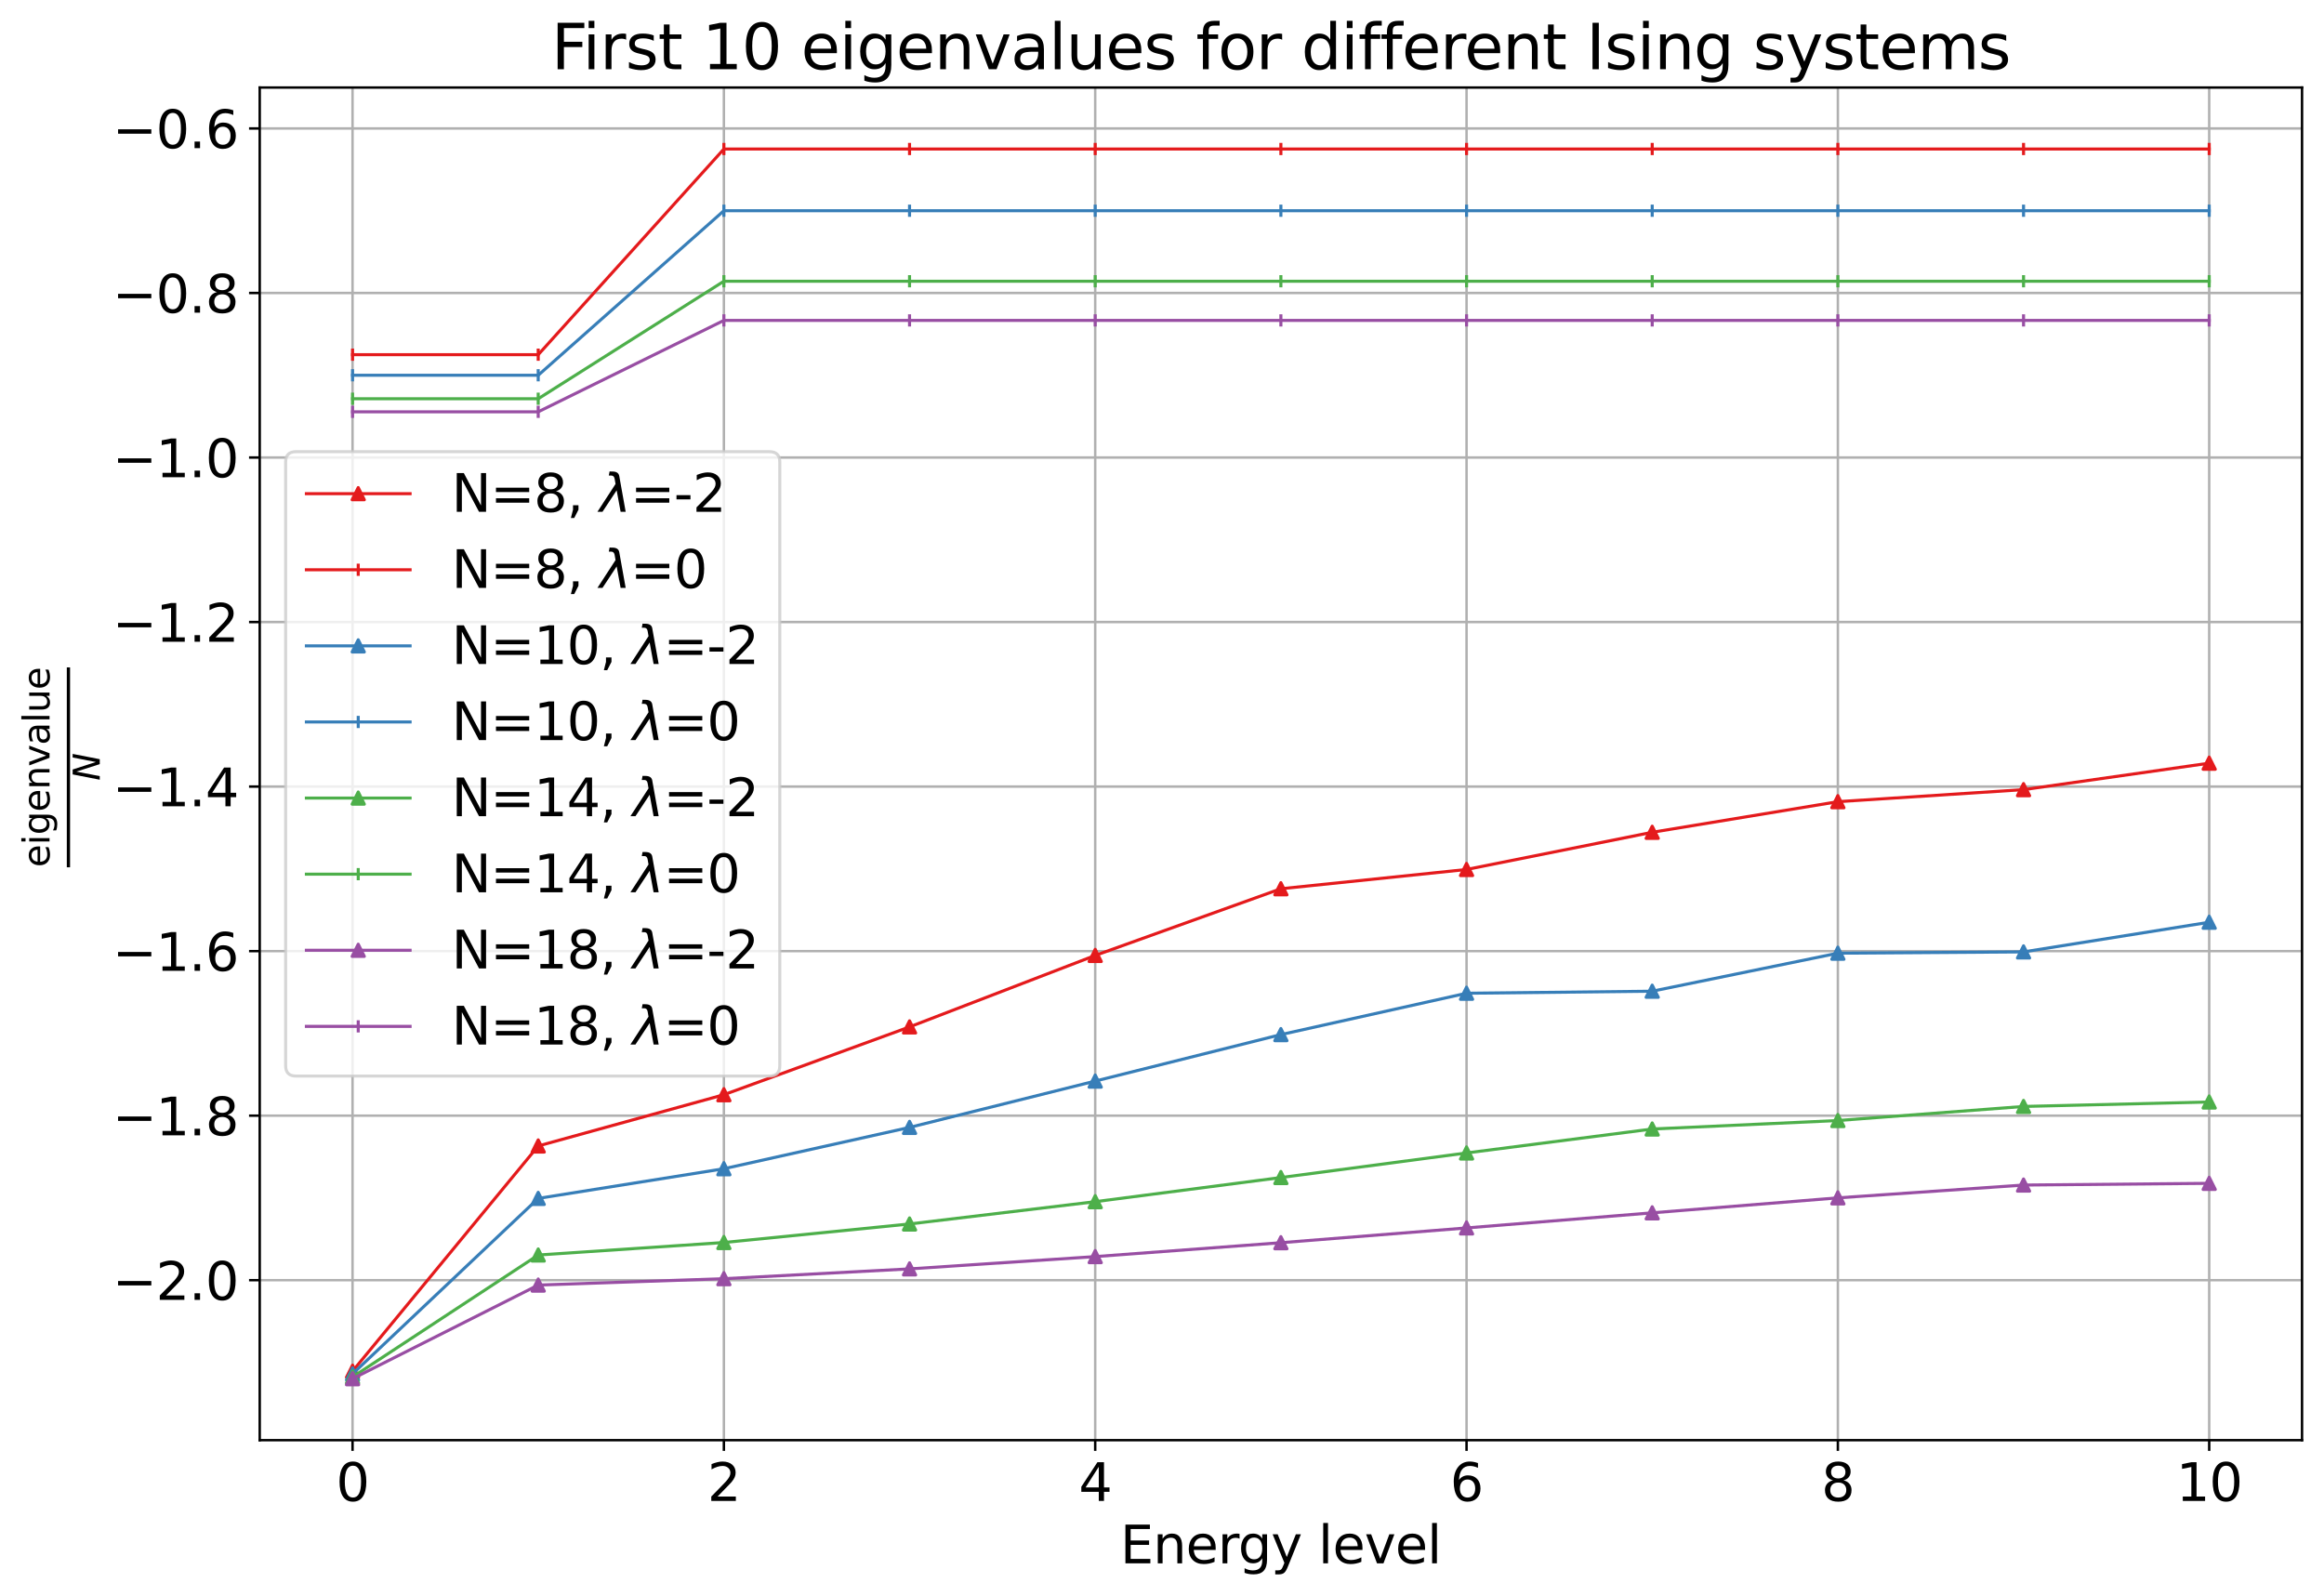 <?xml version="1.0" encoding="utf-8" standalone="no"?>
<!DOCTYPE svg PUBLIC "-//W3C//DTD SVG 1.1//EN"
  "http://www.w3.org/Graphics/SVG/1.1/DTD/svg11.dtd">
<svg xmlns:xlink="http://www.w3.org/1999/xlink" width="761.951pt" height="523.326pt" viewBox="0 0 761.951 523.326" xmlns="http://www.w3.org/2000/svg" version="1.1">
 <defs>
  <style type="text/css">*{stroke-linejoin: round; stroke-linecap: butt}</style>
 </defs>
 <g id="figure_1">
  <g id="patch_1">
   <path d="M 0 523.326 
L 761.951 523.326 
L 761.951 0 
L 0 0 
z
" style="fill: #ffffff"/>
  </g>
  <g id="axes_1">
   <g id="patch_2">
    <path d="M 85.151 472.221 
L 754.751 472.221 
L 754.751 28.701 
L 85.151 28.701 
z
" style="fill: #ffffff"/>
   </g>
   <g id="matplotlib.axis_1">
    <g id="xtick_1">
     <g id="line2d_1">
      <path d="M 115.587 472.221 
L 115.587 28.701 
" clip-path="url(#p8b32f09fb5)" style="fill: none; stroke: #b0b0b0; stroke-width: 0.8; stroke-linecap: square"/>
     </g>
     <g id="line2d_2">
      <defs>
       <path id="m58ccd254c3" d="M 0 0 
L 0 3.5 
" style="stroke: #000000; stroke-width: 0.8"/>
      </defs>
      <g>
       <use xlink:href="#m58ccd254c3" x="115.587" y="472.221" style="stroke: #000000; stroke-width: 0.8"/>
      </g>
     </g>
     <g id="text_1">
      <!-- 0 -->
      <g transform="translate(110.179 492.138) scale(0.17 -0.17)">
       <defs>
        <path id="DejaVuSans-30" d="M 2034 4250 
Q 1547 4250 1301 3770 
Q 1056 3291 1056 2328 
Q 1056 1369 1301 889 
Q 1547 409 2034 409 
Q 2525 409 2770 889 
Q 3016 1369 3016 2328 
Q 3016 3291 2770 3770 
Q 2525 4250 2034 4250 
z
M 2034 4750 
Q 2819 4750 3233 4129 
Q 3647 3509 3647 2328 
Q 3647 1150 3233 529 
Q 2819 -91 2034 -91 
Q 1250 -91 836 529 
Q 422 1150 422 2328 
Q 422 3509 836 4129 
Q 1250 4750 2034 4750 
z
" transform="scale(0.016)"/>
       </defs>
       <use xlink:href="#DejaVuSans-30"/>
      </g>
     </g>
    </g>
    <g id="xtick_2">
     <g id="line2d_3">
      <path d="M 237.333 472.221 
L 237.333 28.701 
" clip-path="url(#p8b32f09fb5)" style="fill: none; stroke: #b0b0b0; stroke-width: 0.8; stroke-linecap: square"/>
     </g>
     <g id="line2d_4">
      <g>
       <use xlink:href="#m58ccd254c3" x="237.333" y="472.221" style="stroke: #000000; stroke-width: 0.8"/>
      </g>
     </g>
     <g id="text_2">
      <!-- 2 -->
      <g transform="translate(231.924 492.138) scale(0.17 -0.17)">
       <defs>
        <path id="DejaVuSans-32" d="M 1228 531 
L 3431 531 
L 3431 0 
L 469 0 
L 469 531 
Q 828 903 1448 1529 
Q 2069 2156 2228 2338 
Q 2531 2678 2651 2914 
Q 2772 3150 2772 3378 
Q 2772 3750 2511 3984 
Q 2250 4219 1831 4219 
Q 1534 4219 1204 4116 
Q 875 4013 500 3803 
L 500 4441 
Q 881 4594 1212 4672 
Q 1544 4750 1819 4750 
Q 2544 4750 2975 4387 
Q 3406 4025 3406 3419 
Q 3406 3131 3298 2873 
Q 3191 2616 2906 2266 
Q 2828 2175 2409 1742 
Q 1991 1309 1228 531 
z
" transform="scale(0.016)"/>
       </defs>
       <use xlink:href="#DejaVuSans-32"/>
      </g>
     </g>
    </g>
    <g id="xtick_3">
     <g id="line2d_5">
      <path d="M 359.078 472.221 
L 359.078 28.701 
" clip-path="url(#p8b32f09fb5)" style="fill: none; stroke: #b0b0b0; stroke-width: 0.8; stroke-linecap: square"/>
     </g>
     <g id="line2d_6">
      <g>
       <use xlink:href="#m58ccd254c3" x="359.078" y="472.221" style="stroke: #000000; stroke-width: 0.8"/>
      </g>
     </g>
     <g id="text_3">
      <!-- 4 -->
      <g transform="translate(353.67 492.138) scale(0.17 -0.17)">
       <defs>
        <path id="DejaVuSans-34" d="M 2419 4116 
L 825 1625 
L 2419 1625 
L 2419 4116 
z
M 2253 4666 
L 3047 4666 
L 3047 1625 
L 3713 1625 
L 3713 1100 
L 3047 1100 
L 3047 0 
L 2419 0 
L 2419 1100 
L 313 1100 
L 313 1709 
L 2253 4666 
z
" transform="scale(0.016)"/>
       </defs>
       <use xlink:href="#DejaVuSans-34"/>
      </g>
     </g>
    </g>
    <g id="xtick_4">
     <g id="line2d_7">
      <path d="M 480.824 472.221 
L 480.824 28.701 
" clip-path="url(#p8b32f09fb5)" style="fill: none; stroke: #b0b0b0; stroke-width: 0.8; stroke-linecap: square"/>
     </g>
     <g id="line2d_8">
      <g>
       <use xlink:href="#m58ccd254c3" x="480.824" y="472.221" style="stroke: #000000; stroke-width: 0.8"/>
      </g>
     </g>
     <g id="text_4">
      <!-- 6 -->
      <g transform="translate(475.415 492.138) scale(0.17 -0.17)">
       <defs>
        <path id="DejaVuSans-36" d="M 2113 2584 
Q 1688 2584 1439 2293 
Q 1191 2003 1191 1497 
Q 1191 994 1439 701 
Q 1688 409 2113 409 
Q 2538 409 2786 701 
Q 3034 994 3034 1497 
Q 3034 2003 2786 2293 
Q 2538 2584 2113 2584 
z
M 3366 4563 
L 3366 3988 
Q 3128 4100 2886 4159 
Q 2644 4219 2406 4219 
Q 1781 4219 1451 3797 
Q 1122 3375 1075 2522 
Q 1259 2794 1537 2939 
Q 1816 3084 2150 3084 
Q 2853 3084 3261 2657 
Q 3669 2231 3669 1497 
Q 3669 778 3244 343 
Q 2819 -91 2113 -91 
Q 1303 -91 875 529 
Q 447 1150 447 2328 
Q 447 3434 972 4092 
Q 1497 4750 2381 4750 
Q 2619 4750 2861 4703 
Q 3103 4656 3366 4563 
z
" transform="scale(0.016)"/>
       </defs>
       <use xlink:href="#DejaVuSans-36"/>
      </g>
     </g>
    </g>
    <g id="xtick_5">
     <g id="line2d_9">
      <path d="M 602.569 472.221 
L 602.569 28.701 
" clip-path="url(#p8b32f09fb5)" style="fill: none; stroke: #b0b0b0; stroke-width: 0.8; stroke-linecap: square"/>
     </g>
     <g id="line2d_10">
      <g>
       <use xlink:href="#m58ccd254c3" x="602.569" y="472.221" style="stroke: #000000; stroke-width: 0.8"/>
      </g>
     </g>
     <g id="text_5">
      <!-- 8 -->
      <g transform="translate(597.161 492.138) scale(0.17 -0.17)">
       <defs>
        <path id="DejaVuSans-38" d="M 2034 2216 
Q 1584 2216 1326 1975 
Q 1069 1734 1069 1313 
Q 1069 891 1326 650 
Q 1584 409 2034 409 
Q 2484 409 2743 651 
Q 3003 894 3003 1313 
Q 3003 1734 2745 1975 
Q 2488 2216 2034 2216 
z
M 1403 2484 
Q 997 2584 770 2862 
Q 544 3141 544 3541 
Q 544 4100 942 4425 
Q 1341 4750 2034 4750 
Q 2731 4750 3128 4425 
Q 3525 4100 3525 3541 
Q 3525 3141 3298 2862 
Q 3072 2584 2669 2484 
Q 3125 2378 3379 2068 
Q 3634 1759 3634 1313 
Q 3634 634 3220 271 
Q 2806 -91 2034 -91 
Q 1263 -91 848 271 
Q 434 634 434 1313 
Q 434 1759 690 2068 
Q 947 2378 1403 2484 
z
M 1172 3481 
Q 1172 3119 1398 2916 
Q 1625 2713 2034 2713 
Q 2441 2713 2670 2916 
Q 2900 3119 2900 3481 
Q 2900 3844 2670 4047 
Q 2441 4250 2034 4250 
Q 1625 4250 1398 4047 
Q 1172 3844 1172 3481 
z
" transform="scale(0.016)"/>
       </defs>
       <use xlink:href="#DejaVuSans-38"/>
      </g>
     </g>
    </g>
    <g id="xtick_6">
     <g id="line2d_11">
      <path d="M 724.314 472.221 
L 724.314 28.701 
" clip-path="url(#p8b32f09fb5)" style="fill: none; stroke: #b0b0b0; stroke-width: 0.8; stroke-linecap: square"/>
     </g>
     <g id="line2d_12">
      <g>
       <use xlink:href="#m58ccd254c3" x="724.314" y="472.221" style="stroke: #000000; stroke-width: 0.8"/>
      </g>
     </g>
     <g id="text_6">
      <!-- 10 -->
      <g transform="translate(713.498 492.138) scale(0.17 -0.17)">
       <defs>
        <path id="DejaVuSans-31" d="M 794 531 
L 1825 531 
L 1825 4091 
L 703 3866 
L 703 4441 
L 1819 4666 
L 2450 4666 
L 2450 531 
L 3481 531 
L 3481 0 
L 794 0 
L 794 531 
z
" transform="scale(0.016)"/>
       </defs>
       <use xlink:href="#DejaVuSans-31"/>
       <use xlink:href="#DejaVuSans-30" x="63.623"/>
      </g>
     </g>
    </g>
    <g id="text_7">
     <!-- Energy level -->
     <g transform="translate(367.275 512.591) scale(0.17 -0.17)">
      <defs>
       <path id="DejaVuSans-45" d="M 628 4666 
L 3578 4666 
L 3578 4134 
L 1259 4134 
L 1259 2753 
L 3481 2753 
L 3481 2222 
L 1259 2222 
L 1259 531 
L 3634 531 
L 3634 0 
L 628 0 
L 628 4666 
z
" transform="scale(0.016)"/>
       <path id="DejaVuSans-6e" d="M 3513 2113 
L 3513 0 
L 2938 0 
L 2938 2094 
Q 2938 2591 2744 2837 
Q 2550 3084 2163 3084 
Q 1697 3084 1428 2787 
Q 1159 2491 1159 1978 
L 1159 0 
L 581 0 
L 581 3500 
L 1159 3500 
L 1159 2956 
Q 1366 3272 1645 3428 
Q 1925 3584 2291 3584 
Q 2894 3584 3203 3211 
Q 3513 2838 3513 2113 
z
" transform="scale(0.016)"/>
       <path id="DejaVuSans-65" d="M 3597 1894 
L 3597 1613 
L 953 1613 
Q 991 1019 1311 708 
Q 1631 397 2203 397 
Q 2534 397 2845 478 
Q 3156 559 3463 722 
L 3463 178 
Q 3153 47 2828 -22 
Q 2503 -91 2169 -91 
Q 1331 -91 842 396 
Q 353 884 353 1716 
Q 353 2575 817 3079 
Q 1281 3584 2069 3584 
Q 2775 3584 3186 3129 
Q 3597 2675 3597 1894 
z
M 3022 2063 
Q 3016 2534 2758 2815 
Q 2500 3097 2075 3097 
Q 1594 3097 1305 2825 
Q 1016 2553 972 2059 
L 3022 2063 
z
" transform="scale(0.016)"/>
       <path id="DejaVuSans-72" d="M 2631 2963 
Q 2534 3019 2420 3045 
Q 2306 3072 2169 3072 
Q 1681 3072 1420 2755 
Q 1159 2438 1159 1844 
L 1159 0 
L 581 0 
L 581 3500 
L 1159 3500 
L 1159 2956 
Q 1341 3275 1631 3429 
Q 1922 3584 2338 3584 
Q 2397 3584 2469 3576 
Q 2541 3569 2628 3553 
L 2631 2963 
z
" transform="scale(0.016)"/>
       <path id="DejaVuSans-67" d="M 2906 1791 
Q 2906 2416 2648 2759 
Q 2391 3103 1925 3103 
Q 1463 3103 1205 2759 
Q 947 2416 947 1791 
Q 947 1169 1205 825 
Q 1463 481 1925 481 
Q 2391 481 2648 825 
Q 2906 1169 2906 1791 
z
M 3481 434 
Q 3481 -459 3084 -895 
Q 2688 -1331 1869 -1331 
Q 1566 -1331 1297 -1286 
Q 1028 -1241 775 -1147 
L 775 -588 
Q 1028 -725 1275 -790 
Q 1522 -856 1778 -856 
Q 2344 -856 2625 -561 
Q 2906 -266 2906 331 
L 2906 616 
Q 2728 306 2450 153 
Q 2172 0 1784 0 
Q 1141 0 747 490 
Q 353 981 353 1791 
Q 353 2603 747 3093 
Q 1141 3584 1784 3584 
Q 2172 3584 2450 3431 
Q 2728 3278 2906 2969 
L 2906 3500 
L 3481 3500 
L 3481 434 
z
" transform="scale(0.016)"/>
       <path id="DejaVuSans-79" d="M 2059 -325 
Q 1816 -950 1584 -1140 
Q 1353 -1331 966 -1331 
L 506 -1331 
L 506 -850 
L 844 -850 
Q 1081 -850 1212 -737 
Q 1344 -625 1503 -206 
L 1606 56 
L 191 3500 
L 800 3500 
L 1894 763 
L 2988 3500 
L 3597 3500 
L 2059 -325 
z
" transform="scale(0.016)"/>
       <path id="DejaVuSans-20" transform="scale(0.016)"/>
       <path id="DejaVuSans-6c" d="M 603 4863 
L 1178 4863 
L 1178 0 
L 603 0 
L 603 4863 
z
" transform="scale(0.016)"/>
       <path id="DejaVuSans-76" d="M 191 3500 
L 800 3500 
L 1894 563 
L 2988 3500 
L 3597 3500 
L 2284 0 
L 1503 0 
L 191 3500 
z
" transform="scale(0.016)"/>
      </defs>
      <use xlink:href="#DejaVuSans-45"/>
      <use xlink:href="#DejaVuSans-6e" x="63.184"/>
      <use xlink:href="#DejaVuSans-65" x="126.562"/>
      <use xlink:href="#DejaVuSans-72" x="188.086"/>
      <use xlink:href="#DejaVuSans-67" x="227.449"/>
      <use xlink:href="#DejaVuSans-79" x="290.926"/>
      <use xlink:href="#DejaVuSans-20" x="350.105"/>
      <use xlink:href="#DejaVuSans-6c" x="381.893"/>
      <use xlink:href="#DejaVuSans-65" x="409.676"/>
      <use xlink:href="#DejaVuSans-76" x="471.199"/>
      <use xlink:href="#DejaVuSans-65" x="530.379"/>
      <use xlink:href="#DejaVuSans-6c" x="591.902"/>
     </g>
    </g>
   </g>
   <g id="matplotlib.axis_2">
    <g id="ytick_1">
     <g id="line2d_13">
      <path d="M 85.151 419.752 
L 754.751 419.752 
" clip-path="url(#p8b32f09fb5)" style="fill: none; stroke: #b0b0b0; stroke-width: 0.8; stroke-linecap: square"/>
     </g>
     <g id="line2d_14">
      <defs>
       <path id="m484239224e" d="M 0 0 
L -3.5 0 
" style="stroke: #000000; stroke-width: 0.8"/>
      </defs>
      <g>
       <use xlink:href="#m484239224e" x="85.151" y="419.752" style="stroke: #000000; stroke-width: 0.8"/>
      </g>
     </g>
     <g id="text_8">
      <!-- −2.0 -->
      <g transform="translate(36.87 426.21) scale(0.17 -0.17)">
       <defs>
        <path id="DejaVuSans-2212" d="M 678 2272 
L 4684 2272 
L 4684 1741 
L 678 1741 
L 678 2272 
z
" transform="scale(0.016)"/>
        <path id="DejaVuSans-2e" d="M 684 794 
L 1344 794 
L 1344 0 
L 684 0 
L 684 794 
z
" transform="scale(0.016)"/>
       </defs>
       <use xlink:href="#DejaVuSans-2212"/>
       <use xlink:href="#DejaVuSans-32" x="83.789"/>
       <use xlink:href="#DejaVuSans-2e" x="147.412"/>
       <use xlink:href="#DejaVuSans-30" x="179.199"/>
      </g>
     </g>
    </g>
    <g id="ytick_2">
     <g id="line2d_15">
      <path d="M 85.151 365.804 
L 754.751 365.804 
" clip-path="url(#p8b32f09fb5)" style="fill: none; stroke: #b0b0b0; stroke-width: 0.8; stroke-linecap: square"/>
     </g>
     <g id="line2d_16">
      <g>
       <use xlink:href="#m484239224e" x="85.151" y="365.804" style="stroke: #000000; stroke-width: 0.8"/>
      </g>
     </g>
     <g id="text_9">
      <!-- −1.8 -->
      <g transform="translate(36.87 372.263) scale(0.17 -0.17)">
       <use xlink:href="#DejaVuSans-2212"/>
       <use xlink:href="#DejaVuSans-31" x="83.789"/>
       <use xlink:href="#DejaVuSans-2e" x="147.412"/>
       <use xlink:href="#DejaVuSans-38" x="179.199"/>
      </g>
     </g>
    </g>
    <g id="ytick_3">
     <g id="line2d_17">
      <path d="M 85.151 311.856 
L 754.751 311.856 
" clip-path="url(#p8b32f09fb5)" style="fill: none; stroke: #b0b0b0; stroke-width: 0.8; stroke-linecap: square"/>
     </g>
     <g id="line2d_18">
      <g>
       <use xlink:href="#m484239224e" x="85.151" y="311.856" style="stroke: #000000; stroke-width: 0.8"/>
      </g>
     </g>
     <g id="text_10">
      <!-- −1.6 -->
      <g transform="translate(36.87 318.315) scale(0.17 -0.17)">
       <use xlink:href="#DejaVuSans-2212"/>
       <use xlink:href="#DejaVuSans-31" x="83.789"/>
       <use xlink:href="#DejaVuSans-2e" x="147.412"/>
       <use xlink:href="#DejaVuSans-36" x="179.199"/>
      </g>
     </g>
    </g>
    <g id="ytick_4">
     <g id="line2d_19">
      <path d="M 85.151 257.908 
L 754.751 257.908 
" clip-path="url(#p8b32f09fb5)" style="fill: none; stroke: #b0b0b0; stroke-width: 0.8; stroke-linecap: square"/>
     </g>
     <g id="line2d_20">
      <g>
       <use xlink:href="#m484239224e" x="85.151" y="257.908" style="stroke: #000000; stroke-width: 0.8"/>
      </g>
     </g>
     <g id="text_11">
      <!-- −1.4 -->
      <g transform="translate(36.87 264.367) scale(0.17 -0.17)">
       <use xlink:href="#DejaVuSans-2212"/>
       <use xlink:href="#DejaVuSans-31" x="83.789"/>
       <use xlink:href="#DejaVuSans-2e" x="147.412"/>
       <use xlink:href="#DejaVuSans-34" x="179.199"/>
      </g>
     </g>
    </g>
    <g id="ytick_5">
     <g id="line2d_21">
      <path d="M 85.151 203.961 
L 754.751 203.961 
" clip-path="url(#p8b32f09fb5)" style="fill: none; stroke: #b0b0b0; stroke-width: 0.8; stroke-linecap: square"/>
     </g>
     <g id="line2d_22">
      <g>
       <use xlink:href="#m484239224e" x="85.151" y="203.961" style="stroke: #000000; stroke-width: 0.8"/>
      </g>
     </g>
     <g id="text_12">
      <!-- −1.2 -->
      <g transform="translate(36.87 210.419) scale(0.17 -0.17)">
       <use xlink:href="#DejaVuSans-2212"/>
       <use xlink:href="#DejaVuSans-31" x="83.789"/>
       <use xlink:href="#DejaVuSans-2e" x="147.412"/>
       <use xlink:href="#DejaVuSans-32" x="179.199"/>
      </g>
     </g>
    </g>
    <g id="ytick_6">
     <g id="line2d_23">
      <path d="M 85.151 150.013 
L 754.751 150.013 
" clip-path="url(#p8b32f09fb5)" style="fill: none; stroke: #b0b0b0; stroke-width: 0.8; stroke-linecap: square"/>
     </g>
     <g id="line2d_24">
      <g>
       <use xlink:href="#m484239224e" x="85.151" y="150.013" style="stroke: #000000; stroke-width: 0.8"/>
      </g>
     </g>
     <g id="text_13">
      <!-- −1.0 -->
      <g transform="translate(36.87 156.472) scale(0.17 -0.17)">
       <use xlink:href="#DejaVuSans-2212"/>
       <use xlink:href="#DejaVuSans-31" x="83.789"/>
       <use xlink:href="#DejaVuSans-2e" x="147.412"/>
       <use xlink:href="#DejaVuSans-30" x="179.199"/>
      </g>
     </g>
    </g>
    <g id="ytick_7">
     <g id="line2d_25">
      <path d="M 85.151 96.065 
L 754.751 96.065 
" clip-path="url(#p8b32f09fb5)" style="fill: none; stroke: #b0b0b0; stroke-width: 0.8; stroke-linecap: square"/>
     </g>
     <g id="line2d_26">
      <g>
       <use xlink:href="#m484239224e" x="85.151" y="96.065" style="stroke: #000000; stroke-width: 0.8"/>
      </g>
     </g>
     <g id="text_14">
      <!-- −0.8 -->
      <g transform="translate(36.87 102.524) scale(0.17 -0.17)">
       <use xlink:href="#DejaVuSans-2212"/>
       <use xlink:href="#DejaVuSans-30" x="83.789"/>
       <use xlink:href="#DejaVuSans-2e" x="147.412"/>
       <use xlink:href="#DejaVuSans-38" x="179.199"/>
      </g>
     </g>
    </g>
    <g id="ytick_8">
     <g id="line2d_27">
      <path d="M 85.151 42.117 
L 754.751 42.117 
" clip-path="url(#p8b32f09fb5)" style="fill: none; stroke: #b0b0b0; stroke-width: 0.8; stroke-linecap: square"/>
     </g>
     <g id="line2d_28">
      <g>
       <use xlink:href="#m484239224e" x="85.151" y="42.117" style="stroke: #000000; stroke-width: 0.8"/>
      </g>
     </g>
     <g id="text_15">
      <!-- −0.6 -->
      <g transform="translate(36.87 48.576) scale(0.17 -0.17)">
       <use xlink:href="#DejaVuSans-2212"/>
       <use xlink:href="#DejaVuSans-30" x="83.789"/>
       <use xlink:href="#DejaVuSans-2e" x="147.412"/>
       <use xlink:href="#DejaVuSans-36" x="179.199"/>
      </g>
     </g>
    </g>
    <g id="text_16">
     <!-- $\frac{\mathrm{eigenvalue}}{N}$ -->
     <g transform="translate(26.24 284.376) rotate(-90) scale(0.17 -0.17)">
      <defs>
       <path id="DejaVuSans-69" d="M 603 3500 
L 1178 3500 
L 1178 0 
L 603 0 
L 603 3500 
z
M 603 4863 
L 1178 4863 
L 1178 4134 
L 603 4134 
L 603 4863 
z
" transform="scale(0.016)"/>
       <path id="DejaVuSans-61" d="M 2194 1759 
Q 1497 1759 1228 1600 
Q 959 1441 959 1056 
Q 959 750 1161 570 
Q 1363 391 1709 391 
Q 2188 391 2477 730 
Q 2766 1069 2766 1631 
L 2766 1759 
L 2194 1759 
z
M 3341 1997 
L 3341 0 
L 2766 0 
L 2766 531 
Q 2569 213 2275 61 
Q 1981 -91 1556 -91 
Q 1019 -91 701 211 
Q 384 513 384 1019 
Q 384 1609 779 1909 
Q 1175 2209 1959 2209 
L 2766 2209 
L 2766 2266 
Q 2766 2663 2505 2880 
Q 2244 3097 1772 3097 
Q 1472 3097 1187 3025 
Q 903 2953 641 2809 
L 641 3341 
Q 956 3463 1253 3523 
Q 1550 3584 1831 3584 
Q 2591 3584 2966 3190 
Q 3341 2797 3341 1997 
z
" transform="scale(0.016)"/>
       <path id="DejaVuSans-75" d="M 544 1381 
L 544 3500 
L 1119 3500 
L 1119 1403 
Q 1119 906 1312 657 
Q 1506 409 1894 409 
Q 2359 409 2629 706 
Q 2900 1003 2900 1516 
L 2900 3500 
L 3475 3500 
L 3475 0 
L 2900 0 
L 2900 538 
Q 2691 219 2414 64 
Q 2138 -91 1772 -91 
Q 1169 -91 856 284 
Q 544 659 544 1381 
z
M 1991 3584 
L 1991 3584 
z
" transform="scale(0.016)"/>
       <path id="DejaVuSans-Oblique-4e" d="M 1081 4666 
L 1931 4666 
L 3219 666 
L 4000 4666 
L 4616 4666 
L 3706 0 
L 2853 0 
L 1569 4025 
L 788 0 
L 172 0 
L 1081 4666 
z
" transform="scale(0.016)"/>
      </defs>
      <use xlink:href="#DejaVuSans-65" transform="translate(0 58.811) scale(0.7)"/>
      <use xlink:href="#DejaVuSans-69" transform="translate(43.066 58.811) scale(0.7)"/>
      <use xlink:href="#DejaVuSans-67" transform="translate(62.515 58.811) scale(0.7)"/>
      <use xlink:href="#DejaVuSans-65" transform="translate(106.948 58.811) scale(0.7)"/>
      <use xlink:href="#DejaVuSans-6e" transform="translate(150.015 58.811) scale(0.7)"/>
      <use xlink:href="#DejaVuSans-76" transform="translate(194.38 58.811) scale(0.7)"/>
      <use xlink:href="#DejaVuSans-61" transform="translate(235.806 58.811) scale(0.7)"/>
      <use xlink:href="#DejaVuSans-6c" transform="translate(278.701 58.811) scale(0.7)"/>
      <use xlink:href="#DejaVuSans-75" transform="translate(298.149 58.811) scale(0.7)"/>
      <use xlink:href="#DejaVuSans-65" transform="translate(342.515 58.811) scale(0.7)"/>
      <use xlink:href="#DejaVuSans-Oblique-4e" transform="translate(167 -38.031) scale(0.7)"/>
      <path d="M 0 19.253 
L 0 25.503 
L 385.581 25.503 
L 385.581 19.253 
L 0 19.253 
z
"/>
     </g>
    </g>
   </g>
   <g id="line2d_29">
    <path d="M 115.587 449.596 
L 176.46 375.747 
L 237.333 358.942 
L 298.205 336.709 
L 359.078 313.274 
L 419.951 291.409 
L 480.824 285.092 
L 541.696 272.896 
L 602.569 262.86 
L 663.442 258.915 
L 724.314 250.234 
" clip-path="url(#p8b32f09fb5)" style="fill: none; stroke: #e41a1c; stroke-linecap: square"/>
    <defs>
     <path id="mce0d497a2d" d="M 0 -2 
L -2 2 
L 2 2 
z
" style="stroke: #e41a1c; stroke-linejoin: miter"/>
    </defs>
    <g clip-path="url(#p8b32f09fb5)">
     <use xlink:href="#mce0d497a2d" x="115.587" y="449.596" style="fill: #e41a1c; stroke: #e41a1c; stroke-linejoin: miter"/>
     <use xlink:href="#mce0d497a2d" x="176.46" y="375.747" style="fill: #e41a1c; stroke: #e41a1c; stroke-linejoin: miter"/>
     <use xlink:href="#mce0d497a2d" x="237.333" y="358.942" style="fill: #e41a1c; stroke: #e41a1c; stroke-linejoin: miter"/>
     <use xlink:href="#mce0d497a2d" x="298.205" y="336.709" style="fill: #e41a1c; stroke: #e41a1c; stroke-linejoin: miter"/>
     <use xlink:href="#mce0d497a2d" x="359.078" y="313.274" style="fill: #e41a1c; stroke: #e41a1c; stroke-linejoin: miter"/>
     <use xlink:href="#mce0d497a2d" x="419.951" y="291.409" style="fill: #e41a1c; stroke: #e41a1c; stroke-linejoin: miter"/>
     <use xlink:href="#mce0d497a2d" x="480.824" y="285.092" style="fill: #e41a1c; stroke: #e41a1c; stroke-linejoin: miter"/>
     <use xlink:href="#mce0d497a2d" x="541.696" y="272.896" style="fill: #e41a1c; stroke: #e41a1c; stroke-linejoin: miter"/>
     <use xlink:href="#mce0d497a2d" x="602.569" y="262.86" style="fill: #e41a1c; stroke: #e41a1c; stroke-linejoin: miter"/>
     <use xlink:href="#mce0d497a2d" x="663.442" y="258.915" style="fill: #e41a1c; stroke: #e41a1c; stroke-linejoin: miter"/>
     <use xlink:href="#mce0d497a2d" x="724.314" y="250.234" style="fill: #e41a1c; stroke: #e41a1c; stroke-linejoin: miter"/>
    </g>
   </g>
   <g id="line2d_30">
    <path d="M 115.587 116.296 
L 176.46 116.296 
L 237.333 48.861 
L 298.205 48.861 
L 359.078 48.861 
L 419.951 48.861 
L 480.824 48.861 
L 541.696 48.861 
L 602.569 48.861 
L 663.442 48.861 
L 724.314 48.861 
" clip-path="url(#p8b32f09fb5)" style="fill: none; stroke: #e41a1c; stroke-linecap: square"/>
    <defs>
     <path id="m424be34458" d="M 0 2 
L 0 -2 
" style="stroke: #e41a1c"/>
    </defs>
    <g clip-path="url(#p8b32f09fb5)">
     <use xlink:href="#m424be34458" x="115.587" y="116.296" style="fill: #e41a1c; stroke: #e41a1c"/>
     <use xlink:href="#m424be34458" x="176.46" y="116.296" style="fill: #e41a1c; stroke: #e41a1c"/>
     <use xlink:href="#m424be34458" x="237.333" y="48.861" style="fill: #e41a1c; stroke: #e41a1c"/>
     <use xlink:href="#m424be34458" x="298.205" y="48.861" style="fill: #e41a1c; stroke: #e41a1c"/>
     <use xlink:href="#m424be34458" x="359.078" y="48.861" style="fill: #e41a1c; stroke: #e41a1c"/>
     <use xlink:href="#m424be34458" x="419.951" y="48.861" style="fill: #e41a1c; stroke: #e41a1c"/>
     <use xlink:href="#m424be34458" x="480.824" y="48.861" style="fill: #e41a1c; stroke: #e41a1c"/>
     <use xlink:href="#m424be34458" x="541.696" y="48.861" style="fill: #e41a1c; stroke: #e41a1c"/>
     <use xlink:href="#m424be34458" x="602.569" y="48.861" style="fill: #e41a1c; stroke: #e41a1c"/>
     <use xlink:href="#m424be34458" x="663.442" y="48.861" style="fill: #e41a1c; stroke: #e41a1c"/>
     <use xlink:href="#m424be34458" x="724.314" y="48.861" style="fill: #e41a1c; stroke: #e41a1c"/>
    </g>
   </g>
   <g id="line2d_31">
    <path d="M 115.587 450.484 
L 176.46 392.94 
L 237.333 383.212 
L 298.205 369.66 
L 359.078 354.473 
L 419.951 339.233 
L 480.824 325.669 
L 541.696 325.007 
L 602.569 312.536 
L 663.442 312.116 
L 724.314 302.388 
" clip-path="url(#p8b32f09fb5)" style="fill: none; stroke: #377eb8; stroke-linecap: square"/>
    <defs>
     <path id="mb73566395c" d="M 0 -2 
L -2 2 
L 2 2 
z
" style="stroke: #377eb8; stroke-linejoin: miter"/>
    </defs>
    <g clip-path="url(#p8b32f09fb5)">
     <use xlink:href="#mb73566395c" x="115.587" y="450.484" style="fill: #377eb8; stroke: #377eb8; stroke-linejoin: miter"/>
     <use xlink:href="#mb73566395c" x="176.46" y="392.94" style="fill: #377eb8; stroke: #377eb8; stroke-linejoin: miter"/>
     <use xlink:href="#mb73566395c" x="237.333" y="383.212" style="fill: #377eb8; stroke: #377eb8; stroke-linejoin: miter"/>
     <use xlink:href="#mb73566395c" x="298.205" y="369.66" style="fill: #377eb8; stroke: #377eb8; stroke-linejoin: miter"/>
     <use xlink:href="#mb73566395c" x="359.078" y="354.473" style="fill: #377eb8; stroke: #377eb8; stroke-linejoin: miter"/>
     <use xlink:href="#mb73566395c" x="419.951" y="339.233" style="fill: #377eb8; stroke: #377eb8; stroke-linejoin: miter"/>
     <use xlink:href="#mb73566395c" x="480.824" y="325.669" style="fill: #377eb8; stroke: #377eb8; stroke-linejoin: miter"/>
     <use xlink:href="#mb73566395c" x="541.696" y="325.007" style="fill: #377eb8; stroke: #377eb8; stroke-linejoin: miter"/>
     <use xlink:href="#mb73566395c" x="602.569" y="312.536" style="fill: #377eb8; stroke: #377eb8; stroke-linejoin: miter"/>
     <use xlink:href="#mb73566395c" x="663.442" y="312.116" style="fill: #377eb8; stroke: #377eb8; stroke-linejoin: miter"/>
     <use xlink:href="#mb73566395c" x="724.314" y="302.388" style="fill: #377eb8; stroke: #377eb8; stroke-linejoin: miter"/>
    </g>
   </g>
   <g id="line2d_32">
    <path d="M 115.587 123.039 
L 176.46 123.039 
L 237.333 69.091 
L 298.205 69.091 
L 359.078 69.091 
L 419.951 69.091 
L 480.824 69.091 
L 541.696 69.091 
L 602.569 69.091 
L 663.442 69.091 
L 724.314 69.091 
" clip-path="url(#p8b32f09fb5)" style="fill: none; stroke: #377eb8; stroke-linecap: square"/>
    <defs>
     <path id="m4fa0f81c0e" d="M 0 2 
L 0 -2 
" style="stroke: #377eb8"/>
    </defs>
    <g clip-path="url(#p8b32f09fb5)">
     <use xlink:href="#m4fa0f81c0e" x="115.587" y="123.039" style="fill: #377eb8; stroke: #377eb8"/>
     <use xlink:href="#m4fa0f81c0e" x="176.46" y="123.039" style="fill: #377eb8; stroke: #377eb8"/>
     <use xlink:href="#m4fa0f81c0e" x="237.333" y="69.091" style="fill: #377eb8; stroke: #377eb8"/>
     <use xlink:href="#m4fa0f81c0e" x="298.205" y="69.091" style="fill: #377eb8; stroke: #377eb8"/>
     <use xlink:href="#m4fa0f81c0e" x="359.078" y="69.091" style="fill: #377eb8; stroke: #377eb8"/>
     <use xlink:href="#m4fa0f81c0e" x="419.951" y="69.091" style="fill: #377eb8; stroke: #377eb8"/>
     <use xlink:href="#m4fa0f81c0e" x="480.824" y="69.091" style="fill: #377eb8; stroke: #377eb8"/>
     <use xlink:href="#m4fa0f81c0e" x="541.696" y="69.091" style="fill: #377eb8; stroke: #377eb8"/>
     <use xlink:href="#m4fa0f81c0e" x="602.569" y="69.091" style="fill: #377eb8; stroke: #377eb8"/>
     <use xlink:href="#m4fa0f81c0e" x="663.442" y="69.091" style="fill: #377eb8; stroke: #377eb8"/>
     <use xlink:href="#m4fa0f81c0e" x="724.314" y="69.091" style="fill: #377eb8; stroke: #377eb8"/>
    </g>
   </g>
   <g id="line2d_33">
    <path d="M 115.587 451.497 
L 176.46 411.503 
L 237.333 407.402 
L 298.205 401.326 
L 359.078 394.016 
L 419.951 386.098 
L 480.824 378.04 
L 541.696 370.187 
L 602.569 367.408 
L 663.442 362.793 
L 724.314 361.331 
" clip-path="url(#p8b32f09fb5)" style="fill: none; stroke: #4daf4a; stroke-linecap: square"/>
    <defs>
     <path id="mc4338cbb4d" d="M 0 -2 
L -2 2 
L 2 2 
z
" style="stroke: #4daf4a; stroke-linejoin: miter"/>
    </defs>
    <g clip-path="url(#p8b32f09fb5)">
     <use xlink:href="#mc4338cbb4d" x="115.587" y="451.497" style="fill: #4daf4a; stroke: #4daf4a; stroke-linejoin: miter"/>
     <use xlink:href="#mc4338cbb4d" x="176.46" y="411.503" style="fill: #4daf4a; stroke: #4daf4a; stroke-linejoin: miter"/>
     <use xlink:href="#mc4338cbb4d" x="237.333" y="407.402" style="fill: #4daf4a; stroke: #4daf4a; stroke-linejoin: miter"/>
     <use xlink:href="#mc4338cbb4d" x="298.205" y="401.326" style="fill: #4daf4a; stroke: #4daf4a; stroke-linejoin: miter"/>
     <use xlink:href="#mc4338cbb4d" x="359.078" y="394.016" style="fill: #4daf4a; stroke: #4daf4a; stroke-linejoin: miter"/>
     <use xlink:href="#mc4338cbb4d" x="419.951" y="386.098" style="fill: #4daf4a; stroke: #4daf4a; stroke-linejoin: miter"/>
     <use xlink:href="#mc4338cbb4d" x="480.824" y="378.04" style="fill: #4daf4a; stroke: #4daf4a; stroke-linejoin: miter"/>
     <use xlink:href="#mc4338cbb4d" x="541.696" y="370.187" style="fill: #4daf4a; stroke: #4daf4a; stroke-linejoin: miter"/>
     <use xlink:href="#mc4338cbb4d" x="602.569" y="367.408" style="fill: #4daf4a; stroke: #4daf4a; stroke-linejoin: miter"/>
     <use xlink:href="#mc4338cbb4d" x="663.442" y="362.793" style="fill: #4daf4a; stroke: #4daf4a; stroke-linejoin: miter"/>
     <use xlink:href="#mc4338cbb4d" x="724.314" y="361.331" style="fill: #4daf4a; stroke: #4daf4a; stroke-linejoin: miter"/>
    </g>
   </g>
   <g id="line2d_34">
    <path d="M 115.587 130.746 
L 176.46 130.746 
L 237.333 92.212 
L 298.205 92.212 
L 359.078 92.212 
L 419.951 92.212 
L 480.824 92.212 
L 541.696 92.212 
L 602.569 92.212 
L 663.442 92.212 
L 724.314 92.212 
" clip-path="url(#p8b32f09fb5)" style="fill: none; stroke: #4daf4a; stroke-linecap: square"/>
    <defs>
     <path id="m9a559bf57e" d="M 0 2 
L 0 -2 
" style="stroke: #4daf4a"/>
    </defs>
    <g clip-path="url(#p8b32f09fb5)">
     <use xlink:href="#m9a559bf57e" x="115.587" y="130.746" style="fill: #4daf4a; stroke: #4daf4a"/>
     <use xlink:href="#m9a559bf57e" x="176.46" y="130.746" style="fill: #4daf4a; stroke: #4daf4a"/>
     <use xlink:href="#m9a559bf57e" x="237.333" y="92.212" style="fill: #4daf4a; stroke: #4daf4a"/>
     <use xlink:href="#m9a559bf57e" x="298.205" y="92.212" style="fill: #4daf4a; stroke: #4daf4a"/>
     <use xlink:href="#m9a559bf57e" x="359.078" y="92.212" style="fill: #4daf4a; stroke: #4daf4a"/>
     <use xlink:href="#m9a559bf57e" x="419.951" y="92.212" style="fill: #4daf4a; stroke: #4daf4a"/>
     <use xlink:href="#m9a559bf57e" x="480.824" y="92.212" style="fill: #4daf4a; stroke: #4daf4a"/>
     <use xlink:href="#m9a559bf57e" x="541.696" y="92.212" style="fill: #4daf4a; stroke: #4daf4a"/>
     <use xlink:href="#m9a559bf57e" x="602.569" y="92.212" style="fill: #4daf4a; stroke: #4daf4a"/>
     <use xlink:href="#m9a559bf57e" x="663.442" y="92.212" style="fill: #4daf4a; stroke: #4daf4a"/>
     <use xlink:href="#m9a559bf57e" x="724.314" y="92.212" style="fill: #4daf4a; stroke: #4daf4a"/>
    </g>
   </g>
   <g id="line2d_35">
    <path d="M 115.587 452.061 
L 176.46 421.359 
L 237.333 419.263 
L 298.205 416.05 
L 359.078 412.022 
L 419.951 407.467 
L 480.824 402.621 
L 541.696 397.672 
L 602.569 392.761 
L 663.442 388.562 
L 724.314 388.002 
" clip-path="url(#p8b32f09fb5)" style="fill: none; stroke: #984ea3; stroke-linecap: square"/>
    <defs>
     <path id="m7e1ec733c2" d="M 0 -2 
L -2 2 
L 2 2 
z
" style="stroke: #984ea3; stroke-linejoin: miter"/>
    </defs>
    <g clip-path="url(#p8b32f09fb5)">
     <use xlink:href="#m7e1ec733c2" x="115.587" y="452.061" style="fill: #984ea3; stroke: #984ea3; stroke-linejoin: miter"/>
     <use xlink:href="#m7e1ec733c2" x="176.46" y="421.359" style="fill: #984ea3; stroke: #984ea3; stroke-linejoin: miter"/>
     <use xlink:href="#m7e1ec733c2" x="237.333" y="419.263" style="fill: #984ea3; stroke: #984ea3; stroke-linejoin: miter"/>
     <use xlink:href="#m7e1ec733c2" x="298.205" y="416.05" style="fill: #984ea3; stroke: #984ea3; stroke-linejoin: miter"/>
     <use xlink:href="#m7e1ec733c2" x="359.078" y="412.022" style="fill: #984ea3; stroke: #984ea3; stroke-linejoin: miter"/>
     <use xlink:href="#m7e1ec733c2" x="419.951" y="407.467" style="fill: #984ea3; stroke: #984ea3; stroke-linejoin: miter"/>
     <use xlink:href="#m7e1ec733c2" x="480.824" y="402.621" style="fill: #984ea3; stroke: #984ea3; stroke-linejoin: miter"/>
     <use xlink:href="#m7e1ec733c2" x="541.696" y="397.672" style="fill: #984ea3; stroke: #984ea3; stroke-linejoin: miter"/>
     <use xlink:href="#m7e1ec733c2" x="602.569" y="392.761" style="fill: #984ea3; stroke: #984ea3; stroke-linejoin: miter"/>
     <use xlink:href="#m7e1ec733c2" x="663.442" y="388.562" style="fill: #984ea3; stroke: #984ea3; stroke-linejoin: miter"/>
     <use xlink:href="#m7e1ec733c2" x="724.314" y="388.002" style="fill: #984ea3; stroke: #984ea3; stroke-linejoin: miter"/>
    </g>
   </g>
   <g id="line2d_36">
    <path d="M 115.587 135.027 
L 176.46 135.027 
L 237.333 105.056 
L 298.205 105.056 
L 359.078 105.056 
L 419.951 105.056 
L 480.824 105.056 
L 541.696 105.056 
L 602.569 105.056 
L 663.442 105.056 
L 724.314 105.056 
" clip-path="url(#p8b32f09fb5)" style="fill: none; stroke: #984ea3; stroke-linecap: square"/>
    <defs>
     <path id="m5f26e42d4b" d="M 0 2 
L 0 -2 
" style="stroke: #984ea3"/>
    </defs>
    <g clip-path="url(#p8b32f09fb5)">
     <use xlink:href="#m5f26e42d4b" x="115.587" y="135.027" style="fill: #984ea3; stroke: #984ea3"/>
     <use xlink:href="#m5f26e42d4b" x="176.46" y="135.027" style="fill: #984ea3; stroke: #984ea3"/>
     <use xlink:href="#m5f26e42d4b" x="237.333" y="105.056" style="fill: #984ea3; stroke: #984ea3"/>
     <use xlink:href="#m5f26e42d4b" x="298.205" y="105.056" style="fill: #984ea3; stroke: #984ea3"/>
     <use xlink:href="#m5f26e42d4b" x="359.078" y="105.056" style="fill: #984ea3; stroke: #984ea3"/>
     <use xlink:href="#m5f26e42d4b" x="419.951" y="105.056" style="fill: #984ea3; stroke: #984ea3"/>
     <use xlink:href="#m5f26e42d4b" x="480.824" y="105.056" style="fill: #984ea3; stroke: #984ea3"/>
     <use xlink:href="#m5f26e42d4b" x="541.696" y="105.056" style="fill: #984ea3; stroke: #984ea3"/>
     <use xlink:href="#m5f26e42d4b" x="602.569" y="105.056" style="fill: #984ea3; stroke: #984ea3"/>
     <use xlink:href="#m5f26e42d4b" x="663.442" y="105.056" style="fill: #984ea3; stroke: #984ea3"/>
     <use xlink:href="#m5f26e42d4b" x="724.314" y="105.056" style="fill: #984ea3; stroke: #984ea3"/>
    </g>
   </g>
   <g id="patch_3">
    <path d="M 85.151 472.221 
L 85.151 28.701 
" style="fill: none; stroke: #000000; stroke-width: 0.8; stroke-linejoin: miter; stroke-linecap: square"/>
   </g>
   <g id="patch_4">
    <path d="M 754.751 472.221 
L 754.751 28.701 
" style="fill: none; stroke: #000000; stroke-width: 0.8; stroke-linejoin: miter; stroke-linecap: square"/>
   </g>
   <g id="patch_5">
    <path d="M 85.151 472.221 
L 754.751 472.221 
" style="fill: none; stroke: #000000; stroke-width: 0.8; stroke-linejoin: miter; stroke-linecap: square"/>
   </g>
   <g id="patch_6">
    <path d="M 85.151 28.701 
L 754.751 28.701 
" style="fill: none; stroke: #000000; stroke-width: 0.8; stroke-linejoin: miter; stroke-linecap: square"/>
   </g>
   <g id="text_17">
    <!-- First 10 eigenvalues for different Ising systems -->
    <g transform="translate(180.775 22.701) scale(0.204 -0.204)">
     <defs>
      <path id="DejaVuSans-46" d="M 628 4666 
L 3309 4666 
L 3309 4134 
L 1259 4134 
L 1259 2759 
L 3109 2759 
L 3109 2228 
L 1259 2228 
L 1259 0 
L 628 0 
L 628 4666 
z
" transform="scale(0.016)"/>
      <path id="DejaVuSans-73" d="M 2834 3397 
L 2834 2853 
Q 2591 2978 2328 3040 
Q 2066 3103 1784 3103 
Q 1356 3103 1142 2972 
Q 928 2841 928 2578 
Q 928 2378 1081 2264 
Q 1234 2150 1697 2047 
L 1894 2003 
Q 2506 1872 2764 1633 
Q 3022 1394 3022 966 
Q 3022 478 2636 193 
Q 2250 -91 1575 -91 
Q 1294 -91 989 -36 
Q 684 19 347 128 
L 347 722 
Q 666 556 975 473 
Q 1284 391 1588 391 
Q 1994 391 2212 530 
Q 2431 669 2431 922 
Q 2431 1156 2273 1281 
Q 2116 1406 1581 1522 
L 1381 1569 
Q 847 1681 609 1914 
Q 372 2147 372 2553 
Q 372 3047 722 3315 
Q 1072 3584 1716 3584 
Q 2034 3584 2315 3537 
Q 2597 3491 2834 3397 
z
" transform="scale(0.016)"/>
      <path id="DejaVuSans-74" d="M 1172 4494 
L 1172 3500 
L 2356 3500 
L 2356 3053 
L 1172 3053 
L 1172 1153 
Q 1172 725 1289 603 
Q 1406 481 1766 481 
L 2356 481 
L 2356 0 
L 1766 0 
Q 1100 0 847 248 
Q 594 497 594 1153 
L 594 3053 
L 172 3053 
L 172 3500 
L 594 3500 
L 594 4494 
L 1172 4494 
z
" transform="scale(0.016)"/>
      <path id="DejaVuSans-66" d="M 2375 4863 
L 2375 4384 
L 1825 4384 
Q 1516 4384 1395 4259 
Q 1275 4134 1275 3809 
L 1275 3500 
L 2222 3500 
L 2222 3053 
L 1275 3053 
L 1275 0 
L 697 0 
L 697 3053 
L 147 3053 
L 147 3500 
L 697 3500 
L 697 3744 
Q 697 4328 969 4595 
Q 1241 4863 1831 4863 
L 2375 4863 
z
" transform="scale(0.016)"/>
      <path id="DejaVuSans-6f" d="M 1959 3097 
Q 1497 3097 1228 2736 
Q 959 2375 959 1747 
Q 959 1119 1226 758 
Q 1494 397 1959 397 
Q 2419 397 2687 759 
Q 2956 1122 2956 1747 
Q 2956 2369 2687 2733 
Q 2419 3097 1959 3097 
z
M 1959 3584 
Q 2709 3584 3137 3096 
Q 3566 2609 3566 1747 
Q 3566 888 3137 398 
Q 2709 -91 1959 -91 
Q 1206 -91 779 398 
Q 353 888 353 1747 
Q 353 2609 779 3096 
Q 1206 3584 1959 3584 
z
" transform="scale(0.016)"/>
      <path id="DejaVuSans-64" d="M 2906 2969 
L 2906 4863 
L 3481 4863 
L 3481 0 
L 2906 0 
L 2906 525 
Q 2725 213 2448 61 
Q 2172 -91 1784 -91 
Q 1150 -91 751 415 
Q 353 922 353 1747 
Q 353 2572 751 3078 
Q 1150 3584 1784 3584 
Q 2172 3584 2448 3432 
Q 2725 3281 2906 2969 
z
M 947 1747 
Q 947 1113 1208 752 
Q 1469 391 1925 391 
Q 2381 391 2643 752 
Q 2906 1113 2906 1747 
Q 2906 2381 2643 2742 
Q 2381 3103 1925 3103 
Q 1469 3103 1208 2742 
Q 947 2381 947 1747 
z
" transform="scale(0.016)"/>
      <path id="DejaVuSans-49" d="M 628 4666 
L 1259 4666 
L 1259 0 
L 628 0 
L 628 4666 
z
" transform="scale(0.016)"/>
      <path id="DejaVuSans-6d" d="M 3328 2828 
Q 3544 3216 3844 3400 
Q 4144 3584 4550 3584 
Q 5097 3584 5394 3201 
Q 5691 2819 5691 2113 
L 5691 0 
L 5113 0 
L 5113 2094 
Q 5113 2597 4934 2840 
Q 4756 3084 4391 3084 
Q 3944 3084 3684 2787 
Q 3425 2491 3425 1978 
L 3425 0 
L 2847 0 
L 2847 2094 
Q 2847 2600 2669 2842 
Q 2491 3084 2119 3084 
Q 1678 3084 1418 2786 
Q 1159 2488 1159 1978 
L 1159 0 
L 581 0 
L 581 3500 
L 1159 3500 
L 1159 2956 
Q 1356 3278 1631 3431 
Q 1906 3584 2284 3584 
Q 2666 3584 2933 3390 
Q 3200 3197 3328 2828 
z
" transform="scale(0.016)"/>
     </defs>
     <use xlink:href="#DejaVuSans-46"/>
     <use xlink:href="#DejaVuSans-69" x="50.27"/>
     <use xlink:href="#DejaVuSans-72" x="78.053"/>
     <use xlink:href="#DejaVuSans-73" x="119.166"/>
     <use xlink:href="#DejaVuSans-74" x="171.266"/>
     <use xlink:href="#DejaVuSans-20" x="210.475"/>
     <use xlink:href="#DejaVuSans-31" x="242.262"/>
     <use xlink:href="#DejaVuSans-30" x="305.885"/>
     <use xlink:href="#DejaVuSans-20" x="369.508"/>
     <use xlink:href="#DejaVuSans-65" x="401.295"/>
     <use xlink:href="#DejaVuSans-69" x="462.818"/>
     <use xlink:href="#DejaVuSans-67" x="490.602"/>
     <use xlink:href="#DejaVuSans-65" x="554.078"/>
     <use xlink:href="#DejaVuSans-6e" x="615.602"/>
     <use xlink:href="#DejaVuSans-76" x="678.98"/>
     <use xlink:href="#DejaVuSans-61" x="738.16"/>
     <use xlink:href="#DejaVuSans-6c" x="799.439"/>
     <use xlink:href="#DejaVuSans-75" x="827.223"/>
     <use xlink:href="#DejaVuSans-65" x="890.602"/>
     <use xlink:href="#DejaVuSans-73" x="952.125"/>
     <use xlink:href="#DejaVuSans-20" x="1004.225"/>
     <use xlink:href="#DejaVuSans-66" x="1036.012"/>
     <use xlink:href="#DejaVuSans-6f" x="1071.217"/>
     <use xlink:href="#DejaVuSans-72" x="1132.398"/>
     <use xlink:href="#DejaVuSans-20" x="1173.512"/>
     <use xlink:href="#DejaVuSans-64" x="1205.299"/>
     <use xlink:href="#DejaVuSans-69" x="1268.775"/>
     <use xlink:href="#DejaVuSans-66" x="1296.559"/>
     <use xlink:href="#DejaVuSans-66" x="1331.764"/>
     <use xlink:href="#DejaVuSans-65" x="1366.969"/>
     <use xlink:href="#DejaVuSans-72" x="1428.492"/>
     <use xlink:href="#DejaVuSans-65" x="1467.355"/>
     <use xlink:href="#DejaVuSans-6e" x="1528.879"/>
     <use xlink:href="#DejaVuSans-74" x="1592.258"/>
     <use xlink:href="#DejaVuSans-20" x="1631.467"/>
     <use xlink:href="#DejaVuSans-49" x="1663.254"/>
     <use xlink:href="#DejaVuSans-73" x="1692.746"/>
     <use xlink:href="#DejaVuSans-69" x="1744.846"/>
     <use xlink:href="#DejaVuSans-6e" x="1772.629"/>
     <use xlink:href="#DejaVuSans-67" x="1836.008"/>
     <use xlink:href="#DejaVuSans-20" x="1899.484"/>
     <use xlink:href="#DejaVuSans-73" x="1931.271"/>
     <use xlink:href="#DejaVuSans-79" x="1983.371"/>
     <use xlink:href="#DejaVuSans-73" x="2042.551"/>
     <use xlink:href="#DejaVuSans-74" x="2094.65"/>
     <use xlink:href="#DejaVuSans-65" x="2133.859"/>
     <use xlink:href="#DejaVuSans-6d" x="2195.383"/>
     <use xlink:href="#DejaVuSans-73" x="2292.795"/>
    </g>
   </g>
   <g id="legend_1">
    <g id="patch_7">
     <path d="M 97.051 352.822 
L 252.261 352.822 
Q 255.661 352.822 255.661 349.422 
L 255.661 151.5 
Q 255.661 148.1 252.261 148.1 
L 97.051 148.1 
Q 93.651 148.1 93.651 151.5 
L 93.651 349.422 
Q 93.651 352.822 97.051 352.822 
z
" style="fill: #ffffff; opacity: 0.8; stroke: #cccccc; stroke-linejoin: miter"/>
    </g>
    <g id="line2d_37">
     <path d="M 100.451 161.867 
L 117.451 161.867 
L 134.451 161.867 
" style="fill: none; stroke: #e41a1c; stroke-linecap: square"/>
     <g>
      <use xlink:href="#mce0d497a2d" x="117.451" y="161.867" style="fill: #e41a1c; stroke: #e41a1c; stroke-linejoin: miter"/>
     </g>
    </g>
    <g id="text_18">
     <!-- N=8, $\lambda$=-2 -->
     <g transform="translate(148.051 167.817) scale(0.17 -0.17)">
      <defs>
       <path id="DejaVuSans-4e" d="M 628 4666 
L 1478 4666 
L 3547 763 
L 3547 4666 
L 4159 4666 
L 4159 0 
L 3309 0 
L 1241 3903 
L 1241 0 
L 628 0 
L 628 4666 
z
" transform="scale(0.016)"/>
       <path id="DejaVuSans-3d" d="M 678 2906 
L 4684 2906 
L 4684 2381 
L 678 2381 
L 678 2906 
z
M 678 1631 
L 4684 1631 
L 4684 1100 
L 678 1100 
L 678 1631 
z
" transform="scale(0.016)"/>
       <path id="DejaVuSans-2c" d="M 750 794 
L 1409 794 
L 1409 256 
L 897 -744 
L 494 -744 
L 750 256 
L 750 794 
z
" transform="scale(0.016)"/>
       <path id="DejaVuSans-Oblique-3bb" d="M 2350 4316 
L 3125 0 
L 2516 0 
L 2038 2588 
L 328 0 
L -281 0 
L 1903 3356 
L 1794 3975 
Q 1725 4369 1391 4369 
L 1091 4369 
L 1184 4863 
L 1550 4856 
Q 2253 4847 2350 4316 
z
" transform="scale(0.016)"/>
       <path id="DejaVuSans-2d" d="M 313 2009 
L 1997 2009 
L 1997 1497 
L 313 1497 
L 313 2009 
z
" transform="scale(0.016)"/>
      </defs>
      <use xlink:href="#DejaVuSans-4e" transform="translate(0 0.016)"/>
      <use xlink:href="#DejaVuSans-3d" transform="translate(74.805 0.016)"/>
      <use xlink:href="#DejaVuSans-38" transform="translate(158.594 0.016)"/>
      <use xlink:href="#DejaVuSans-2c" transform="translate(222.217 0.016)"/>
      <use xlink:href="#DejaVuSans-20" transform="translate(254.004 0.016)"/>
      <use xlink:href="#DejaVuSans-Oblique-3bb" transform="translate(285.791 0.016)"/>
      <use xlink:href="#DejaVuSans-3d" transform="translate(344.971 0.016)"/>
      <use xlink:href="#DejaVuSans-2d" transform="translate(428.76 0.016)"/>
      <use xlink:href="#DejaVuSans-32" transform="translate(464.844 0.016)"/>
     </g>
    </g>
    <g id="line2d_38">
     <path d="M 100.451 186.82 
L 117.451 186.82 
L 134.451 186.82 
" style="fill: none; stroke: #e41a1c; stroke-linecap: square"/>
     <g>
      <use xlink:href="#m424be34458" x="117.451" y="186.82" style="fill: #e41a1c; stroke: #e41a1c"/>
     </g>
    </g>
    <g id="text_19">
     <!-- N=8, $\lambda$=0 -->
     <g transform="translate(148.051 192.77) scale(0.17 -0.17)">
      <use xlink:href="#DejaVuSans-4e" transform="translate(0 0.016)"/>
      <use xlink:href="#DejaVuSans-3d" transform="translate(74.805 0.016)"/>
      <use xlink:href="#DejaVuSans-38" transform="translate(158.594 0.016)"/>
      <use xlink:href="#DejaVuSans-2c" transform="translate(222.217 0.016)"/>
      <use xlink:href="#DejaVuSans-20" transform="translate(254.004 0.016)"/>
      <use xlink:href="#DejaVuSans-Oblique-3bb" transform="translate(285.791 0.016)"/>
      <use xlink:href="#DejaVuSans-3d" transform="translate(344.971 0.016)"/>
      <use xlink:href="#DejaVuSans-30" transform="translate(428.76 0.016)"/>
     </g>
    </g>
    <g id="line2d_39">
     <path d="M 100.451 211.773 
L 117.451 211.773 
L 134.451 211.773 
" style="fill: none; stroke: #377eb8; stroke-linecap: square"/>
     <g>
      <use xlink:href="#mb73566395c" x="117.451" y="211.773" style="fill: #377eb8; stroke: #377eb8; stroke-linejoin: miter"/>
     </g>
    </g>
    <g id="text_20">
     <!-- N=10, $\lambda$=-2 -->
     <g transform="translate(148.051 217.723) scale(0.17 -0.17)">
      <use xlink:href="#DejaVuSans-4e" transform="translate(0 0.016)"/>
      <use xlink:href="#DejaVuSans-3d" transform="translate(74.805 0.016)"/>
      <use xlink:href="#DejaVuSans-31" transform="translate(158.594 0.016)"/>
      <use xlink:href="#DejaVuSans-30" transform="translate(222.217 0.016)"/>
      <use xlink:href="#DejaVuSans-2c" transform="translate(285.84 0.016)"/>
      <use xlink:href="#DejaVuSans-20" transform="translate(317.627 0.016)"/>
      <use xlink:href="#DejaVuSans-Oblique-3bb" transform="translate(349.414 0.016)"/>
      <use xlink:href="#DejaVuSans-3d" transform="translate(408.594 0.016)"/>
      <use xlink:href="#DejaVuSans-2d" transform="translate(492.383 0.016)"/>
      <use xlink:href="#DejaVuSans-32" transform="translate(528.467 0.016)"/>
     </g>
    </g>
    <g id="line2d_40">
     <path d="M 100.451 236.725 
L 117.451 236.725 
L 134.451 236.725 
" style="fill: none; stroke: #377eb8; stroke-linecap: square"/>
     <g>
      <use xlink:href="#m4fa0f81c0e" x="117.451" y="236.725" style="fill: #377eb8; stroke: #377eb8"/>
     </g>
    </g>
    <g id="text_21">
     <!-- N=10, $\lambda$=0 -->
     <g transform="translate(148.051 242.675) scale(0.17 -0.17)">
      <use xlink:href="#DejaVuSans-4e" transform="translate(0 0.016)"/>
      <use xlink:href="#DejaVuSans-3d" transform="translate(74.805 0.016)"/>
      <use xlink:href="#DejaVuSans-31" transform="translate(158.594 0.016)"/>
      <use xlink:href="#DejaVuSans-30" transform="translate(222.217 0.016)"/>
      <use xlink:href="#DejaVuSans-2c" transform="translate(285.84 0.016)"/>
      <use xlink:href="#DejaVuSans-20" transform="translate(317.627 0.016)"/>
      <use xlink:href="#DejaVuSans-Oblique-3bb" transform="translate(349.414 0.016)"/>
      <use xlink:href="#DejaVuSans-3d" transform="translate(408.594 0.016)"/>
      <use xlink:href="#DejaVuSans-30" transform="translate(492.383 0.016)"/>
     </g>
    </g>
    <g id="line2d_41">
     <path d="M 100.451 261.678 
L 117.451 261.678 
L 134.451 261.678 
" style="fill: none; stroke: #4daf4a; stroke-linecap: square"/>
     <g>
      <use xlink:href="#mc4338cbb4d" x="117.451" y="261.678" style="fill: #4daf4a; stroke: #4daf4a; stroke-linejoin: miter"/>
     </g>
    </g>
    <g id="text_22">
     <!-- N=14, $\lambda$=-2 -->
     <g transform="translate(148.051 267.628) scale(0.17 -0.17)">
      <use xlink:href="#DejaVuSans-4e" transform="translate(0 0.016)"/>
      <use xlink:href="#DejaVuSans-3d" transform="translate(74.805 0.016)"/>
      <use xlink:href="#DejaVuSans-31" transform="translate(158.594 0.016)"/>
      <use xlink:href="#DejaVuSans-34" transform="translate(222.217 0.016)"/>
      <use xlink:href="#DejaVuSans-2c" transform="translate(285.84 0.016)"/>
      <use xlink:href="#DejaVuSans-20" transform="translate(317.627 0.016)"/>
      <use xlink:href="#DejaVuSans-Oblique-3bb" transform="translate(349.414 0.016)"/>
      <use xlink:href="#DejaVuSans-3d" transform="translate(408.594 0.016)"/>
      <use xlink:href="#DejaVuSans-2d" transform="translate(492.383 0.016)"/>
      <use xlink:href="#DejaVuSans-32" transform="translate(528.467 0.016)"/>
     </g>
    </g>
    <g id="line2d_42">
     <path d="M 100.451 286.631 
L 117.451 286.631 
L 134.451 286.631 
" style="fill: none; stroke: #4daf4a; stroke-linecap: square"/>
     <g>
      <use xlink:href="#m9a559bf57e" x="117.451" y="286.631" style="fill: #4daf4a; stroke: #4daf4a"/>
     </g>
    </g>
    <g id="text_23">
     <!-- N=14, $\lambda$=0 -->
     <g transform="translate(148.051 292.581) scale(0.17 -0.17)">
      <use xlink:href="#DejaVuSans-4e" transform="translate(0 0.016)"/>
      <use xlink:href="#DejaVuSans-3d" transform="translate(74.805 0.016)"/>
      <use xlink:href="#DejaVuSans-31" transform="translate(158.594 0.016)"/>
      <use xlink:href="#DejaVuSans-34" transform="translate(222.217 0.016)"/>
      <use xlink:href="#DejaVuSans-2c" transform="translate(285.84 0.016)"/>
      <use xlink:href="#DejaVuSans-20" transform="translate(317.627 0.016)"/>
      <use xlink:href="#DejaVuSans-Oblique-3bb" transform="translate(349.414 0.016)"/>
      <use xlink:href="#DejaVuSans-3d" transform="translate(408.594 0.016)"/>
      <use xlink:href="#DejaVuSans-30" transform="translate(492.383 0.016)"/>
     </g>
    </g>
    <g id="line2d_43">
     <path d="M 100.451 311.584 
L 117.451 311.584 
L 134.451 311.584 
" style="fill: none; stroke: #984ea3; stroke-linecap: square"/>
     <g>
      <use xlink:href="#m7e1ec733c2" x="117.451" y="311.584" style="fill: #984ea3; stroke: #984ea3; stroke-linejoin: miter"/>
     </g>
    </g>
    <g id="text_24">
     <!-- N=18, $\lambda$=-2 -->
     <g transform="translate(148.051 317.534) scale(0.17 -0.17)">
      <use xlink:href="#DejaVuSans-4e" transform="translate(0 0.016)"/>
      <use xlink:href="#DejaVuSans-3d" transform="translate(74.805 0.016)"/>
      <use xlink:href="#DejaVuSans-31" transform="translate(158.594 0.016)"/>
      <use xlink:href="#DejaVuSans-38" transform="translate(222.217 0.016)"/>
      <use xlink:href="#DejaVuSans-2c" transform="translate(285.84 0.016)"/>
      <use xlink:href="#DejaVuSans-20" transform="translate(317.627 0.016)"/>
      <use xlink:href="#DejaVuSans-Oblique-3bb" transform="translate(349.414 0.016)"/>
      <use xlink:href="#DejaVuSans-3d" transform="translate(408.594 0.016)"/>
      <use xlink:href="#DejaVuSans-2d" transform="translate(492.383 0.016)"/>
      <use xlink:href="#DejaVuSans-32" transform="translate(528.467 0.016)"/>
     </g>
    </g>
    <g id="line2d_44">
     <path d="M 100.451 336.537 
L 117.451 336.537 
L 134.451 336.537 
" style="fill: none; stroke: #984ea3; stroke-linecap: square"/>
     <g>
      <use xlink:href="#m5f26e42d4b" x="117.451" y="336.537" style="fill: #984ea3; stroke: #984ea3"/>
     </g>
    </g>
    <g id="text_25">
     <!-- N=18, $\lambda$=0 -->
     <g transform="translate(148.051 342.487) scale(0.17 -0.17)">
      <use xlink:href="#DejaVuSans-4e" transform="translate(0 0.016)"/>
      <use xlink:href="#DejaVuSans-3d" transform="translate(74.805 0.016)"/>
      <use xlink:href="#DejaVuSans-31" transform="translate(158.594 0.016)"/>
      <use xlink:href="#DejaVuSans-38" transform="translate(222.217 0.016)"/>
      <use xlink:href="#DejaVuSans-2c" transform="translate(285.84 0.016)"/>
      <use xlink:href="#DejaVuSans-20" transform="translate(317.627 0.016)"/>
      <use xlink:href="#DejaVuSans-Oblique-3bb" transform="translate(349.414 0.016)"/>
      <use xlink:href="#DejaVuSans-3d" transform="translate(408.594 0.016)"/>
      <use xlink:href="#DejaVuSans-30" transform="translate(492.383 0.016)"/>
     </g>
    </g>
   </g>
  </g>
 </g>
 <defs>
  <clipPath id="p8b32f09fb5">
   <rect x="85.151" y="28.701" width="669.6" height="443.52"/>
  </clipPath>
 </defs>
</svg>
